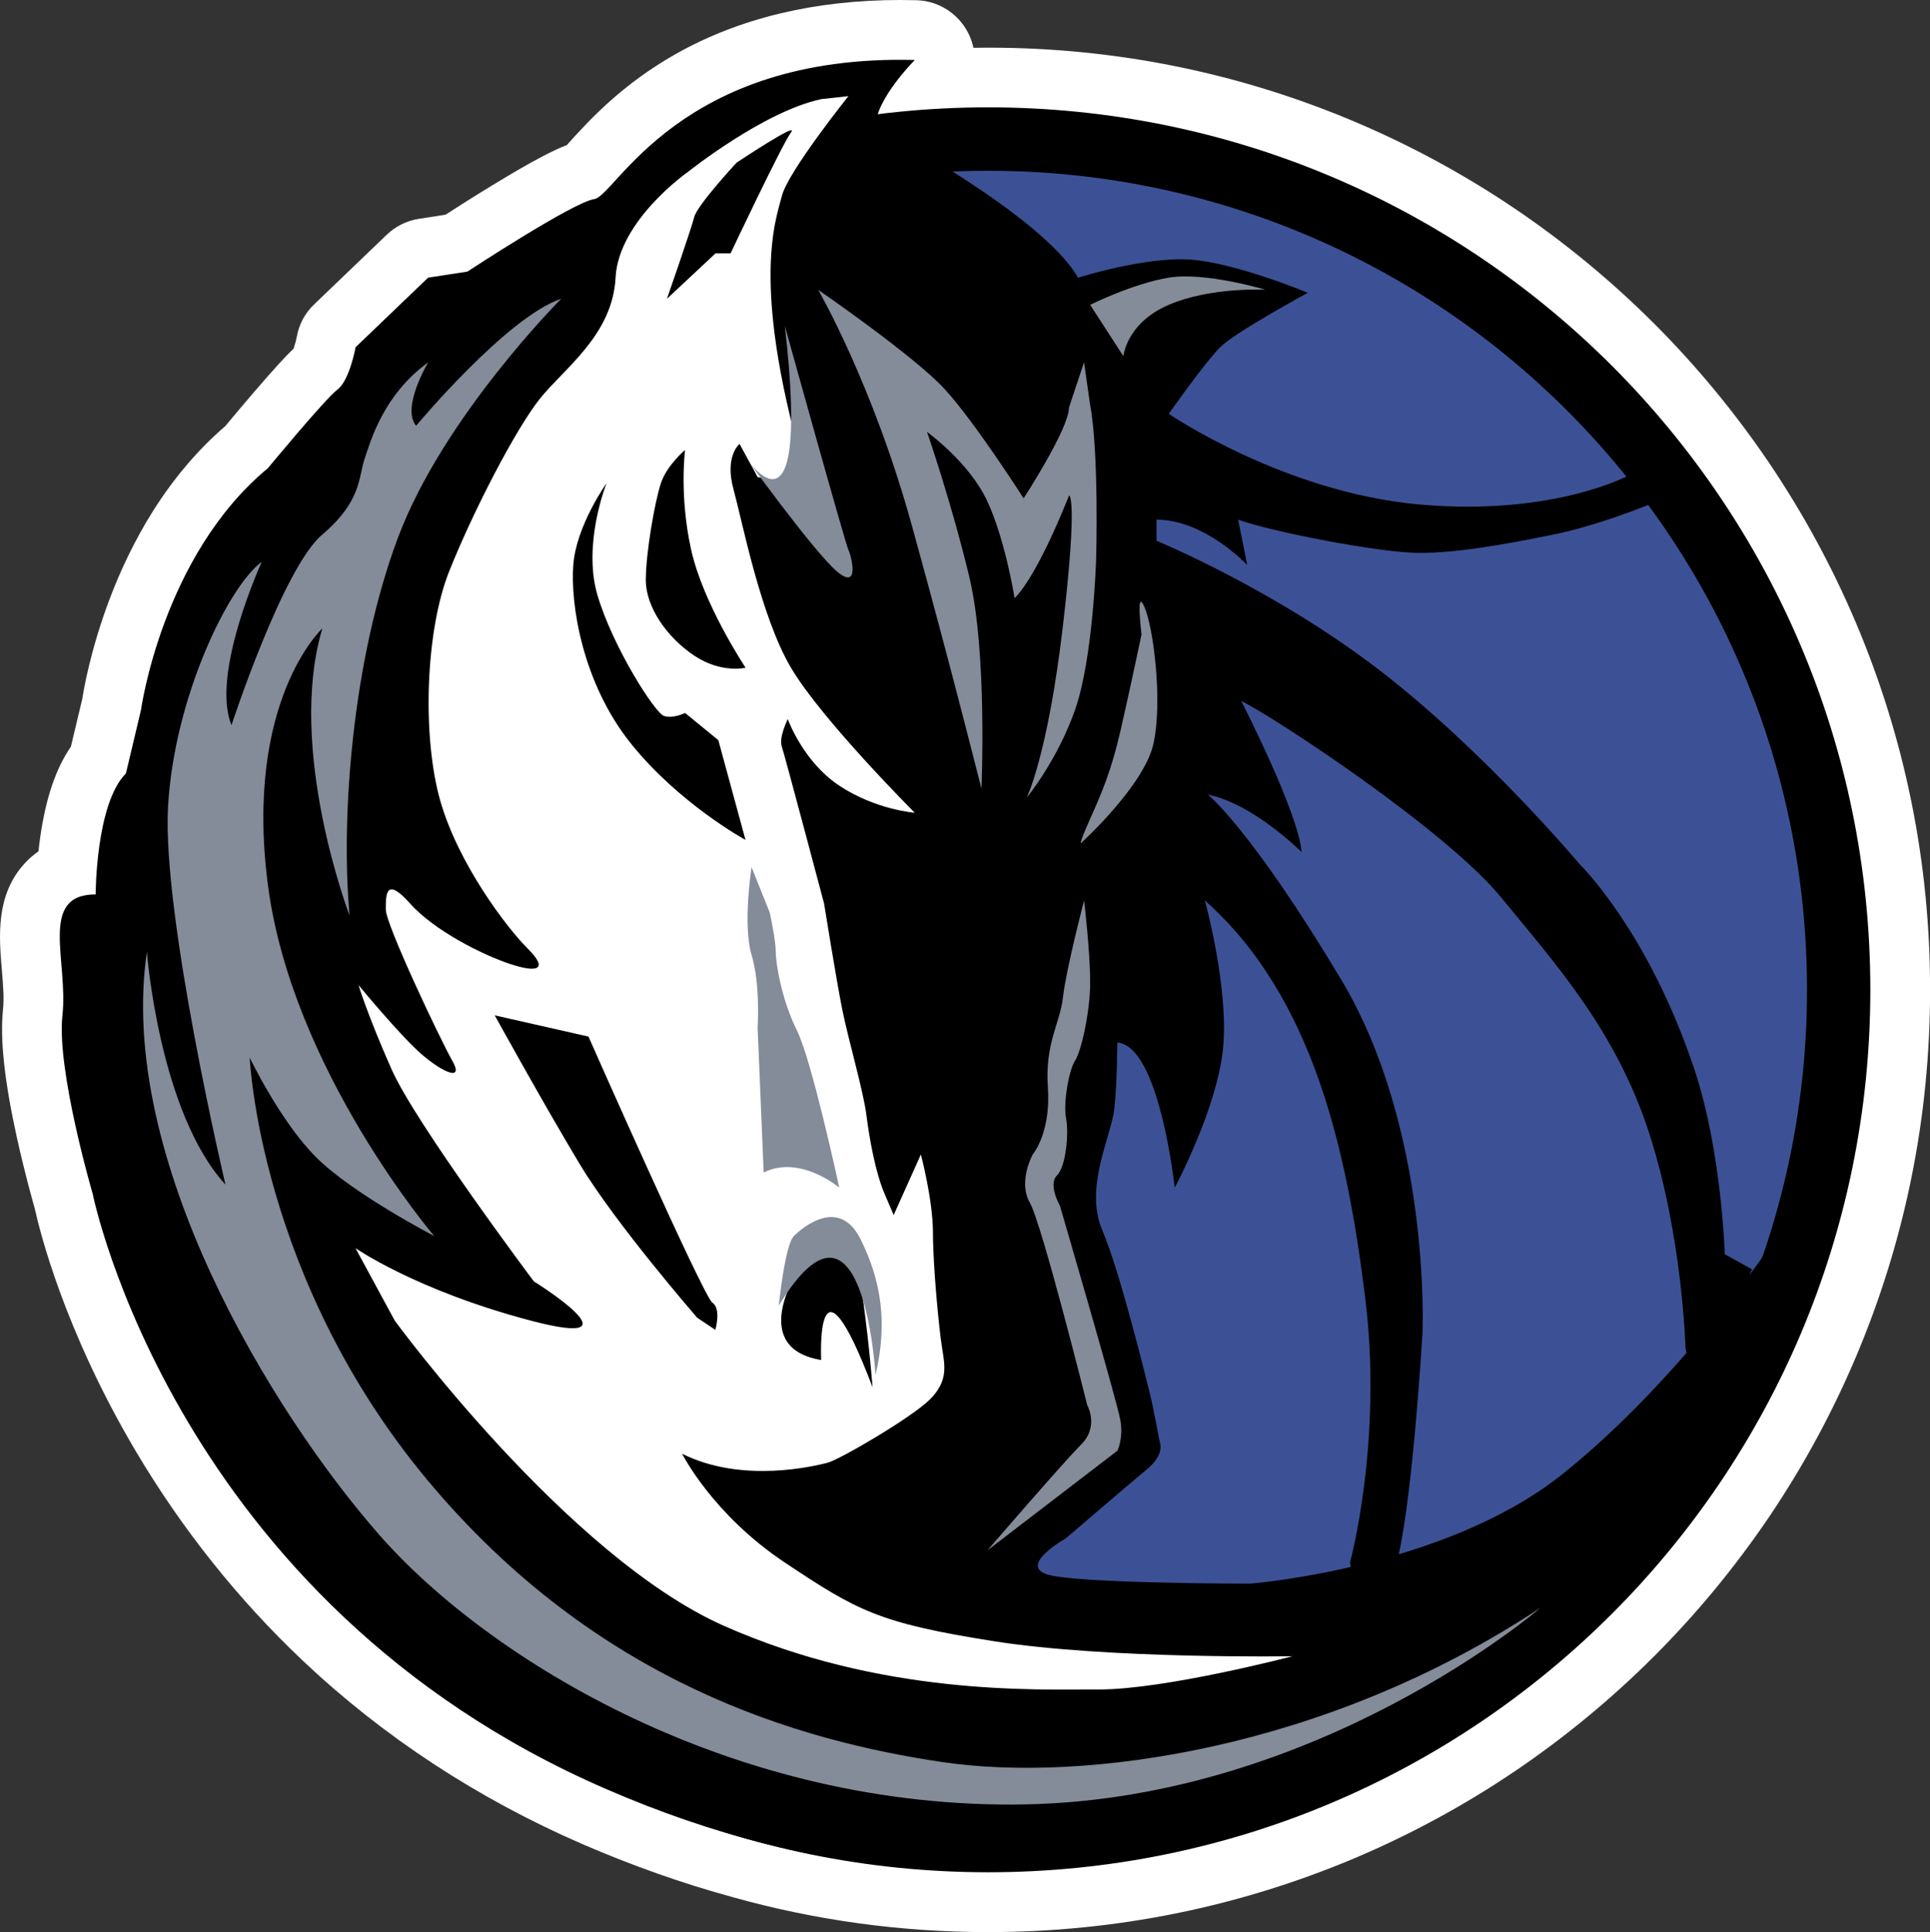 <?xml version="1.0" encoding="utf-8"?>
<!-- Generator: Adobe Illustrator 21.1.0, SVG Export Plug-In . SVG Version: 6.00 Build 0)  -->
<!DOCTYPE svg PUBLIC "-//W3C//DTD SVG 1.1//EN" "http://www.w3.org/Graphics/SVG/1.1/DTD/svg11.dtd">
<svg version="1.1" id="Layer_1" xmlns="http://www.w3.org/2000/svg" xmlns:xlink="http://www.w3.org/1999/xlink" x="0px" y="0px"
	 width="2584.4px" height="2586.6px" viewBox="0 0 2584.4 2586.6" style="enable-background:new 0 0 2584.4 2586.6;"
	 xml:space="preserve">
<rect x="0" y="0" width="2584.4" height="2586.6" fill="#333333" stroke="none"/>
<style type="text/css">
	.st0{fill:#FFFFFF;}
	.st1{fill:#3C5195;}
	.st2{fill:#848C99;}
</style>
<g>
	<path class="st0" d="M1323.1,2586.6c-116.1,0-230.9-15.7-341.3-46.6c-66.6-18.1-134.4-42-201.5-71
		c-140.6-61-266.7-143.6-374.8-245.7c-86.4-81.7-161.5-175.8-223.2-279.7c-96.8-163.2-129.5-297.1-135.8-325.9
		c-2.3-8-13.3-46.8-23.8-94.3c-16.9-76.6-22.9-133.1-18.6-172.7c1.5-14,0-32.8-1.5-51l-0.1-0.8c-3.8-44.7-8.6-100.4,30.5-143
		l0.1-0.1c5.6-6.1,11.8-11.5,18.4-16.1c0.7-6.5,1.5-13,2.4-19.3c7.5-52.1,20.9-91.7,41-120.7l15.3-64.2
		c2.1-13.7,11.2-65.6,35.5-130.7c16.2-43.4,36.1-83.9,59-120.4c28-44.4,60.6-82.7,97-114c6.8-8.2,21.3-25.6,36.8-43.6
		c30.1-35.1,45.3-51.3,54.6-60c1.5-4.4,3.4-11,4.3-16c3-16.7,11.1-31.8,23.4-43.5l97-93c11.8-11.4,27.2-19,43.3-21.4l35.5-5.5
		c12.5-8.1,35.9-23.1,61.9-38.9c56.5-34.5,83.7-47.9,100.5-54.3c1.5-1.7,3.4-3.7,5.7-6.3l0.2-0.3c25.8-28.2,68.9-75.2,140.3-115.5
		C990.2,24.2,1091.2,0,1205.7,0c7.2,0,14.4,0.1,21.5,0.3c31.4,0.8,59.6,20.1,71.8,49.3c2,4.7,3.4,9.5,4.5,14.4
		c6.6-0.1,13.2-0.2,19.7-0.2c170.2,0,335.4,33.4,491,99.2c74.7,31.6,146.8,70.7,214.3,116.3c66.9,45.3,129.7,97.1,186.6,154
		c57.1,57.1,108.9,119.9,154,186.6c45.6,67.5,84.7,139.6,116.3,214.3c65.8,155.6,99.2,320.9,99.1,491.2c0,170.2-33.4,335.4-99.2,491
		c-31.6,74.7-70.7,146.8-116.3,214.3c-45.3,66.9-97.1,129.7-154,186.6c-57.1,57.1-119.9,108.9-186.6,154
		c-67.5,45.6-139.6,84.7-214.3,116.3C1658.5,2553.2,1493.3,2586.6,1323.1,2586.6z M1574.6,2039c42.9,0.8,82.2,1.1,96.2,1.1
		c7.3-0.7,33-3.4,68.7-9.7c2.8-15.1,5.8-33.7,8.5-55.4c6.6-54.3,12.2-138.2,0.8-229.5c-9-71.8-22.8-163.3-49.9-248.9
		c-21.7,68.8-53.5,127.9-55.4,131.3c-14,25.8-41,41.9-70.3,41.9c-1.3,0-2.6,0-3.9-0.1c13.8,43.1,30,102.5,48.5,177.3l0.7,2.9
		c4,15.8,10.1,48.4,12.4,60.7c3.6,13.3,4.4,27.7,2.3,41.8l0,0c-2.9,19.5-13.1,48.4-44.9,75.2
		C1584.7,2030.5,1580.1,2034.4,1574.6,2039z M1985,1787.7l-0.1,1.4c-1,17.6-5.6,91.3-13.3,167.3c26.4-13.7,49.8-28.6,69.9-44.5
		c43.4-34.5,88.6-77.5,134.5-128.1c-2.9-43.1-12.8-147.6-43.4-242.1c-35.7-110-100.3-188.2-162.8-263.7c-8.2-9.8-15.2-18.3-21.4-26
		c-21.8-26.6-66.4-65.5-125.2-110c-0.3,14.9-4.7,29.2-12.5,41.4c17,26.1,35,55,53.7,86.1c31.1,51.6,56.8,111.4,76.5,177.8
		c15.3,51.9,27,107.6,34.5,165.7c11.8,91,10.2,159.6,9.7,173.7V1787.7z M2174.4,1102.8c9,9.2,35.5,37.9,67.4,86.8
		c38.2,58.6,70.5,124.4,96,196.2c1.2-20.2,1.8-40.4,1.8-60.7c0-137.2-26.9-270.3-79.9-395.5c-23.3-55.1-51.4-107.9-83.5-157.5
		c-30.1,9.9-57.5,17.3-81.6,22.1c-65.3,13.1-134.1,25.9-193.7,25.9c-7,0-15.2-0.4-24.4-1.1c7,5.2,13.9,10.3,20.6,15.6
		C2036.5,942.1,2156.7,1081.9,2174.4,1102.8z M1683.6,529c5.3,2.6,10.7,5.1,16,7.6c49.8,22.9,126.3,51.7,208.4,59l0.1,0
		c18.8,1.7,38.1,2.6,57.2,2.6c23.9,0,45.5-1.4,64.6-3.7c-64-62-135.3-114.9-212.5-158c-7.1,10.6-16.7,19.5-28.2,25.7
		c-49.3,26.8-91.2,52.8-99.3,59.5C1688.4,523.3,1686.3,525.7,1683.6,529z"/>
	<path class="st0" d="M2448.5,849.7c-30.6-72.4-68.5-142.2-112.6-207.5c-43.7-64.7-93.9-125.5-149.1-180.7
		c-55.3-55.3-116.1-105.4-180.7-149.1c-65.3-44.1-135.1-82-207.5-112.6c-150.6-63.7-310.6-96-475.4-96c-22.5,0-44.9,0.6-67.1,1.8
		c9.3-11.3,11.7-26.9,6-40.6c-6.1-14.6-20.1-24.3-35.9-24.7c-6.8-0.2-13.7-0.3-20.5-0.3c-107.6,0-201.9,22.5-280.6,66.9
		c-65.9,37.2-106.3,81.3-130.5,107.7c-4.5,5-9.9,10.9-13.4,14.3c-14.1,4-39.4,15.6-101.7,53.6c-29,17.7-55.7,34.9-68.1,43l-44.1,6.8
		c-8.1,1.2-15.7,5-21.6,10.7l-97.1,93.1c-6.1,5.8-10.2,13.4-11.7,21.7c-2,10.9-7.1,27.5-10.8,33.2c-5.4,4.3-17,14.9-57.1,61.7
		c-16.9,19.7-32.7,38.7-38.6,45.8c-34.4,29.1-65.2,65.1-91.7,107.1c-21.4,34-40.1,72.1-55.4,113.1c-23.5,62.8-32.1,113.4-33.7,124.3
		l-17.6,73.7c-18.7,23.9-31.3,59.8-38.4,109.3c-2,13.9-3.3,27.1-4.1,38.3c-10.5,4.2-19.5,10.5-27,18.6
		c-27.1,29.5-23.6,71.7-20.1,112.6c1.7,20.4,3.5,41.4,1.5,59.5c-3.8,34.6,2.2,88.3,17.9,159.7c10.2,46.4,21.1,84.9,23.5,93.1
		c3.8,17.8,34.5,151.9,131.4,315.3c59.8,100.7,132.6,191.9,216.3,271c104.7,98.9,226.9,179,363.2,238.1
		c65.4,28.3,131.1,51.5,196.3,69.2c106.9,30,217.6,45.2,330.6,45.2c164.9,0,324.8-32.3,475.4-96c72.4-30.6,142.2-68.5,207.5-112.6
		c64.7-43.7,125.5-93.9,180.7-149.1c55.3-55.3,105.4-116.1,149.1-180.7c44.1-65.3,82-135.1,112.6-207.5
		c63.7-150.6,96-310.6,96-475.4C2544.5,1160.3,2512.2,1000.3,2448.5,849.7z M1678.3,1348.5c19.2,33.1,35.9,70,50.4,111
		c33.9,96.3,49.7,200.8,59.8,281.1c11.9,95.6,6.1,182.9-0.8,239.3c-4.7,38.1-10.5,67.6-14.3,84.7c-53.3,10.9-92.8,14.8-100.7,15.5
		c-10,0-62.1-0.2-117.7-1.5c-37-0.9-64.4-2-84.6-3.2c26-22.3,74.9-64,92-78.4c22.1-18.5,29.2-37.6,31.1-50.4
		c1.7-11.2,0.2-20.5-1.7-26.9c-2-10.9-8.4-45.2-12.2-60.2l-0.7-2.9c-19-77-45.8-178.6-66.1-225.8c-11.7-27.3-0.5-65.8,8.6-96.8
		c0.5-1.7,1-3.4,1.5-5.2c7.3,35.1,10.5,64.9,10.5,65.2c1.9,17.4,14.9,31.6,32.1,35c2.6,0.5,5.2,0.8,7.7,0.8c14.5,0,28.1-7.9,35.2-21
		c2.5-4.6,60.6-113.3,69.3-201.2C1679.5,1389.1,1679.5,1368.8,1678.3,1348.5z M1935.6,1618.2c-7.3-56.1-18.5-109.8-33.2-159.5
		c-18.6-62.8-42.9-119.6-72.4-168.6c-26.7-44.5-50.4-81.7-71.3-112.6c0.4-0.1,0.7-0.3,1.1-0.5c15.2-7,24.5-22.7,23.2-39.4
		c-0.6-8.3-2.4-30.7-28-93.6c81.6,55.8,182.4,131.6,224.3,182.7c7,8.6,14.2,17.3,21.2,25.7c65,78.6,132.1,159.8,170.1,277
		c36.7,113.3,44.8,237.4,46.3,268.7c-51.2,57.6-101.8,106.4-150.5,145.1c-38,30.2-85.8,56.4-142.6,78.3
		c13.3-99.1,20.8-228.2,21.2-235c0-0.2,0-0.3,0-0.5C1945.1,1783.1,1948,1713.6,1935.6,1618.2z M1596,307.5
		c-4.8-0.3-9.9-0.5-15.1-0.5c-42.2,0-91,10.7-121.1,18.5c-13.9-16.9-32.4-34.8-55.6-53.9c72.2,5.4,143.1,18.2,212.1,38.1
		C1609.3,308.7,1602.5,307.9,1596,307.5z M2379.7,1325.1c0,93.6-12,185.4-35.9,274.2c-5.6-51-16.3-119.1-36.6-179.9
		c-60.6-181.8-148.8-276-162.3-289.6c-13.9-16.5-134.4-157.3-272.2-263.6c-55.3-42.7-112.6-78.6-162.7-106.8
		c0.2-2.8,0.1-5.7-0.2-8.5c64.9,14.7,151.5,29.2,191.1,29.2c56,0,122.5-12.4,185.9-25.1c38.1-7.6,78.5-21,105.5-30.7
		c41.1,59.3,75.9,122.7,104.3,189.7C2351.7,1044.1,2379.7,1182.5,2379.7,1325.1z M2070.2,578c13.6,13.6,26.8,27.6,39.7,41.9
		c-33.7,9.3-82.4,18.3-144.5,18.3c-19.9,0-40.4-0.9-60.9-2.8c-87.7-7.8-168.9-38.3-221.5-62.5c-24-11-44.4-21.8-60.2-30.7
		c15.2-20.5,31.2-41,39.2-49.1c9.8-9.7,63.8-41.9,108.2-66c13.5-7.3,21.7-21.8,20.9-37.2c-0.2-4.9-1.4-9.5-3.2-13.9
		C1892.4,427.2,1987.2,495,2070.2,578z"/>
	<path class="st1" d="M2462.1,1325.1c0,629-509.9,1139-1139,1139s-1139-509.9-1139-1139c0-629,509.9-1139,1139-1139
		C1952.2,186.2,2462.1,696.1,2462.1,1325.1L2462.1,1325.1z"/>
	<path d="M2504.5,1325.1c0,652.5-528.9,1181.4-1181.4,1181.4c-326.2,0-621.6-132.2-835.4-346s-346-509.1-346-835.4
		c0-652.5,528.9-1181.4,1181.4-1181.4c326.2,0,621.6,132.2,835.4,346C2372.3,703.6,2504.5,998.9,2504.5,1325.1L2504.5,1325.1z
		 M2419.7,1325.1c0-302.8-122.7-577-321.2-775.4c-198.4-198.4-472.6-321.1-775.4-321.1c-605.6,0-1096.6,491-1096.6,1096.6
		c0,302.8,122.7,576.9,321.2,775.4c198.4,198.5,472.6,321.2,775.4,321.2C1928.7,2421.7,2419.7,1930.7,2419.7,1325.1L2419.7,1325.1z"
		/>
	<path d="M1225,80.3c0,0-52.6,52.6-52.6,89.1c0,0,222.6,117.4,271.2,202.4c0,0,89-28.3,149.8-24.3c60.7,4,157.8,44.5,157.8,44.5
		s-97.1,52.6-117.4,72.9S1565,554,1565,554s153.8,105.2,335.9,121.4s283.3-40.5,283.3-40.5l36.5,16.2l-12.2,24.3
		c0,0-68.8,28.3-129.5,40.5s-125.5,24.3-178.1,24.3s-198.3-28.3-242.9-44.5l12.1,60.7c0,0-56.7-60.7-121.4-60.7V724
		c0,0,157.8,64.8,299.5,174c141.7,109.3,267.1,259,267.1,259s91.8,89.1,153.8,275.2c36.4,109.3,40.5,246.9,40.5,246.9l36.4,20.2
		l-76.9,165.9l-12.1-60.7c0,0-4-149.8-48.6-287.4c-44.5-137.6-125.5-226.7-198.3-315.7c-72.9-89-299.5-238.8-348.1-263.1
		c0,0,76.9,149.7,80.9,202.4c0,0-64.7-64.8-125.5-76.9c0,0,56.7,44.5,178.1,246.9s109.3,473.6,109.3,473.6s-12.2,210.5-32.4,299.5
		c-20.3,89-44.5,109.3-44.5,109.3l-20.2-101.2c0,0,44.5-161.9,20.2-356.2s-68.8-400.7-214.5-530.2c0,0,32.4,117.4,24.3,198.3
		S1573,1590,1573,1590s-20.2-190.2-76.9-194.3c0,0,0,52.6-4,89s-40.5,105.2-16.2,161.9c24.3,56.7,60.7,206.4,64.7,222.6
		s12.2,60.7,12.2,60.7s8.1,16.2-16.2,36.4c-24.3,20.2-109.3,93.1-109.3,93.1s-64.8,36.5-24.3,48.6s271.2,12.1,271.2,12.1
		s259-20.2,416.9-145.7c157.8-125.5,283.3-311.7,283.3-311.7l-52.6,230.7c0,0-81,234.8-299.5,372.4
		c-218.6,137.6-631.4,380.5-1210.2,129.5c-578.7-250.8-688-797.2-688-797.2s-48.6-165.9-40.5-238.8s-32.4-161.9,44.5-161.9
		c0,0,0-121.4,40.5-161.9l20.2-85c0,0,28.3-206.4,170-323.8c0,0,76.9-93.1,93.1-105.2c16.2-12.1,24.3-56.7,24.3-56.7l97.1-93.1
		l52.6-8.1c0,0,141.7-93.1,170-97.1C824.3,262.4,909.3,72.1,1225,80.3L1225,80.3z"/>
	<path class="st0" d="M1330.3,2197.1c-153.8-24.3-182.1-40.5-279.3-105.2c-97.1-64.7-137.6-145.7-137.6-145.7
		c80.9,40.5,178.1,16.2,194.3,12.2c16.2-4,113.3-60.7,137.6-85c24.3-24.3,20.2-44.5,16.2-68.8s-12.2-109.3-12.2-153.8
		s-16.2-105.2-16.2-105.2l-36.4,81l-12.2-28.4c-12.1-28.3-20.2-72.9-24.3-105.2c-4-32.4-24.3-101.2-32.4-141.7
		s-24.3-141.7-24.3-141.7s-52.6-198.3-56.7-210.5c-4-12.2,8.1-36.4,8.1-36.4s20.2,56.7,68.8,89c48.6,32.4,101.2,36.4,101.2,36.4
		s-125.4-125.5-165.8-194.3c-40.5-68.8-64.8-194.3-76.9-238.8c-12.2-44.5,8.1-60.7,8.1-60.7l24.3,44.5l68.8,12.1
		c-80.9-267.1-44.5-356.2-36.4-388.6s89.1-133.6,89.1-133.6l-36.4,4c-77.1,16.4-178.3,97.3-178.3,97.3s-93.1,64.8-97.1,141.7
		s-68.8,121.4-101.2,161.9s-89,149.7-121.4,230.7c-32.4,80.9-36.4,222.6-12.2,307.6c24.3,85,89,170,117.4,198.3s12.2,32.4-24.3,20.2
		c-36.4-12.1-101.2-44.5-133.6-80.9c-32.4-36.4-32.4-12.2-32.4,8.1c0,20.2,72.9,174,89,202.4c16.2,28.3-12.1,16.2-40.5-8.1
		c-28.3-24.3-85-93.1-85-93.1s12.1,40.5,44.5,113.3c32.4,72.9,190.2,283.3,190.2,283.3s149.7,93.1-4,52.6
		C557,1727.5,476,1670.9,476,1670.9l52.6,97.1c0,0,230.7,315.7,441.2,408.8c210.5,93.1,412.9,85,501.9,85s259-44.5,259-44.5
		S1484,2221.4,1330.3,2197.1z M1067.2,1703.3c36.4-72.9,80.9-20.2,89,40.5c8.5,63.4,12.2,113.3,12.2,113.3
		c-76.9-202.4-68.8-36.4-68.8-36.4C1002.4,1804.5,1067.2,1703.3,1067.2,1703.3L1067.2,1703.3z M929.6,290.7
		c4-16.2,56.7-72.9,56.7-72.9s85-56.7,72.9-40.5s-80.9,161.9-80.9,161.9h-20.2l-65,60.8C893.1,400,925.5,306.9,929.6,290.7
		L929.6,290.7z M885,646.9c8.1-24.3,32.4-44.5,32.4-44.5s-8.1,60.7,8.1,133.6c16.2,72.9,72.9,157.9,72.9,157.9s-32.4,8.1-68.8-16.2
		c-36.4-24.3-64.8-64.8-64.8-101.2C864.8,740,876.9,671.2,885,646.9z M767.7,756.2c4-52.6,44.5-109.3,44.5-109.3
		s-32.4,81-12.2,149.7c20.2,68.8,76.9,157.9,89.1,161.9c12.1,4,28.3-4,28.3-4l44.5,36.4l36.4,133.6c0,0-89.1-48.6-153.8-129.5
		C779.8,914,763.6,808.8,767.7,756.2L767.7,756.2z M775.8,1557.6c-48.6-80.9-113.3-198.3-113.3-198.3l125.5,28.4
		c0,0,153.8,348.1,165.9,356.2c12.2,8.1,4,36.4,4,36.4l-24.3-16.2C933.6,1764,824.3,1638.5,775.8,1557.6L775.8,1557.6z"/>
	<path class="st2" d="M573.4,485c0,0-36.4,60.7-16.2,85c0,0,121.4-145.7,194.3-170c0,0-157.9,157.9-218.6,319.8
		c-60.7,161.9-76.9,372.4-64.8,505.9c0,0-85-222.6-36.4-384.5c0,0-105.2,97.1-72.9,344c32.4,246.9,222.6,469.5,222.6,469.5
		s-109.3-56.7-157.9-105.2c-48.6-48.6-89.1-133.6-89.1-133.6s12.2,295.5,238.8,566.6c226.7,271.2,497.8,348.1,688.1,376.4
		c190.2,28.3,514-16.2,801.4-206.4c0,0-295.5,255-688.1,263.1s-720.5-194.3-866.2-360.2s-352.1-505.9-311.7-781.2
		c0,0,16.2,214.5,105.2,311.7c0,0-85-360.2-76.9-505.9s81-295.5,125.5-327.8c0,0-68.8,149.8-40.5,218.6c0,0,68.8-210.5,121.4-255
		s48.6-76.9,56.7-101.2C496.5,590.2,512.7,529.5,573.4,485L573.4,485z"/>
	<path class="st2" d="M1022.6,1569.7l-8.1-194.3c0,0,4-56.6-8.1-97.1s0-117.4,0-117.4l24.3,60.7c0,0,8.1,36.4,8.1,52.6
		s8.1,64.7,28.3,105.2c20.2,40.5,56.7,210.5,56.7,210.5S1071.2,1545.4,1022.6,1569.7z M1042.9,1747.8c0,0,8.1-81,20.2-93.1
		c12.1-12.1,60.7-52.6,89.1,4c28.3,56.7,36.4,113.3,20.2,182.1C1172.4,1840.9,1156.2,1561.6,1042.9,1747.8L1042.9,1747.8z
		 M1459.8,408.1l44.5,68.8c0,0,4-44.5,60.7-68.8s129.5-20.2,129.5-20.2s-80.9-24.3-129.5-16.2
		C1516.4,379.8,1459.8,408.1,1459.8,408.1L1459.8,408.1z M1370.7,667.1c0,0,60.7-93.1,60.7-121.4l20.2-60.7l8.1,56.7
		c12.1,64.8,8.1,206.4,8.1,206.4s-4,133.6-28.3,202.4s-64.7,117.4-64.7,117.4s28.3-56.7,48.6-230.7s8.1-174,8.1-174
		s-40.5,105.2-72.9,137.6c0,0-12.1-76.9-36.4-129.5s-80.9-93.1-80.9-93.1s32.4,93.1,56.7,194.3s16.2,283.3,16.2,283.3
		s-40.5-161.9-93.1-352.1S1095.6,388,1095.6,388s129.5,89,170,133.6C1306,565.9,1370.7,667.1,1370.7,667.1L1370.7,667.1z
		 M994.3,606.4c0,0,93.1,149.8,56.7-170c0,0,80.9,291.4,85,299.5s16.2,56.7-16.2,28.3S994.3,606.4,994.3,606.4z M1528.6,849.3
		c0,0-8.1-64.8,4-36.4c12.1,28.3,24.3,125.5,12.1,182.1c-12.1,56.7-97.1,133.6-97.1,133.6s-4,4,12.2-32.4s28.4-64.8,40.5-117.4
		C1512.4,926.2,1528.6,849.3,1528.6,849.3L1528.6,849.3z M1322.2,2075.6l174.1-133.5c0,0,8.1-16.2,4-40.5c-4-24.3-81-287.4-81-287.4
		s-16.2-28.3-4-40.5s16.2-56.7,12.2-76.9c-4-20.2,4-64.8,12.1-76.9s20.2-64.8,20.2-105.2c0-40.5-8.1-109.3-8.1-109.3
		s-24.3,93.1-28.3,129.5c-4.1,36.4-24.3,60.7-20.2,121.4s-20.2,89-20.2,89s-20.2,36.4-4,64.7c16.2,28.4,76.9,271.2,76.9,271.2
		s16.2,28.3-8.1,52.6C1423.3,1958.3,1322.2,2075.6,1322.2,2075.6L1322.2,2075.6z"/>
</g>
</svg>
